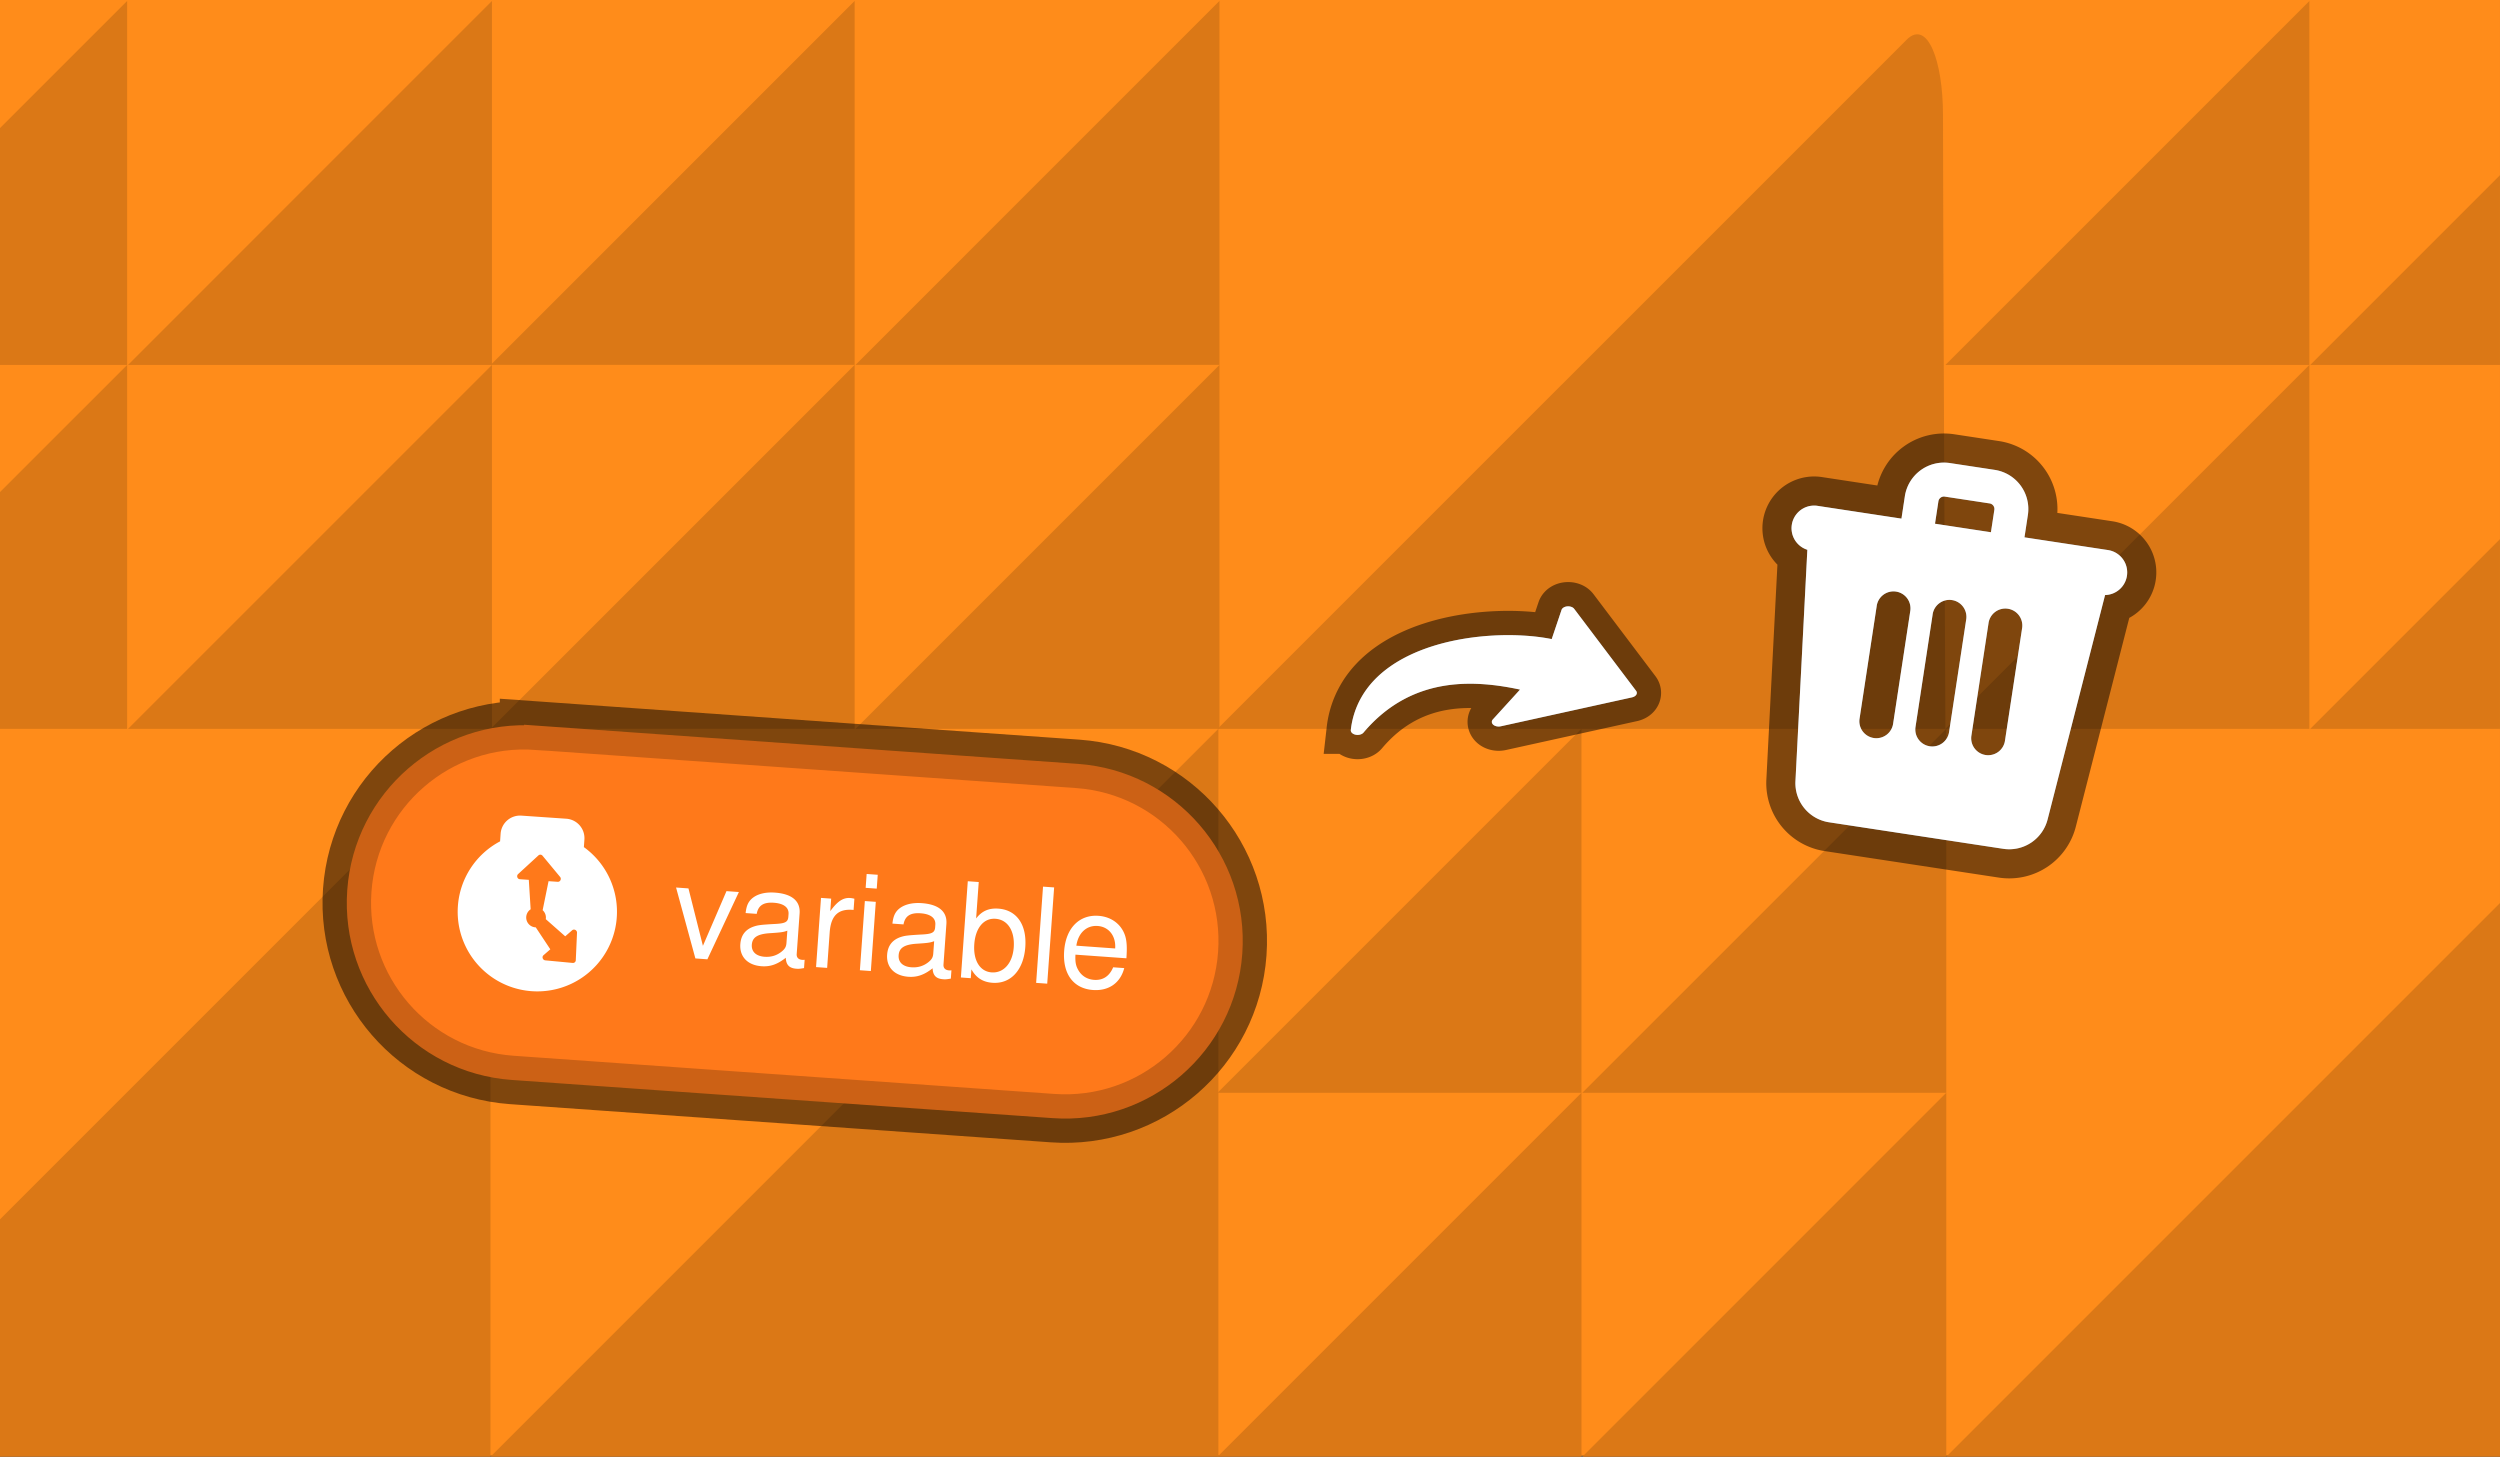 <svg xmlns="http://www.w3.org/2000/svg" width="257.579" height="150.09" viewBox="0 0 257.579 150.09"><rect x="0" y="0" width="257.579" height="150.09" fill="#333333" stroke="none"/><g stroke-miterlimit="10"><path d="M0 149.99V0h257.578v149.99z" fill="#ff8c1a"/><path d="m50.534 150.09 74.997-74.999v74.998z" fill="#db7816"/><path d="m125.441 75.093 70.996-70.994c2.156-2.156 3.752 2.176 3.752 7.744 0 12.76.25 63.25.25 63.25zm75.088 74.997 57.05-57.051v57.05zM50.534 75.093v74.997H.001v-24.463zM163.03 150.09l37.498-37.5v37.5zm0-37.499 37.497-37.498v37.498zm-37.589 37.499 37.5-37.5v37.5zM88.145 37.595l37.498-37.5v37.5zm112.294.006 37.499-37.5v37.5z" fill="#db7816"/><path d="m125.441 112.591 37.5-37.498v37.498zm74.998-37.492 37.499-37.498v37.498zm-112.294-.006 37.498-37.498v37.498zM50.558 37.595 88.056.095v37.5zm0 37.498 37.498-37.498v37.498zm187.469-37.492 19.551-19.553V37.6zm0 37.498 19.551-19.552v19.552z" fill="#db7816"/><path d="M13.188 37.601 50.685.101v37.5zm-.089 0v37.497h-13.1V50.699zm.089 37.498 37.497-37.498v37.498zM13.099.102v37.499h-13.1v-24.4z" fill="#db7816"/><g fill="#fff"><path d="M156.61 71.05c-2.261-.485-4.897-.822-7.542-.435-2.959.432-5.98 1.78-8.585 4.867-.168.2-.523.289-.842.212s-.513-.297-.46-.525a8.7 8.7 0 0 1 1.04-3.245c1.46-2.626 4.193-4.319 7.284-5.316 3.062-.987 6.477-1.287 9.345-1.13 1.1.06 2.125.186 3.024.368l1.012-3.003c.066-.196.304-.343.595-.368.293-.025.577.077.71.256l6.376 8.442c.178.235.042.523-.303.644l-.105.032-13.534 2.984c-.281.062-.588-.002-.77-.16-.181-.158-.2-.377-.046-.548z" stroke-opacity=".502" stroke="#000" stroke-width="5"/><path d="M156.609 71.05c-2.26-.485-4.897-.822-7.54-.435-2.96.432-5.98 1.78-8.586 4.867-.168.2-.523.289-.842.212s-.513-.297-.46-.525a8.7 8.7 0 0 1 1.04-3.245c1.46-2.626 4.193-4.319 7.284-5.316 3.062-.987 6.477-1.287 9.345-1.13 1.1.06 2.125.186 3.024.368l1.012-3.003c.066-.196.304-.343.596-.368s.576.077.71.256l6.375 8.442c.178.235.042.523-.303.644l-.105.032-13.534 2.984c-.281.062-.588-.002-.77-.16-.181-.158-.2-.377-.046-.548z"/></g><g fill="#fff" stroke-linejoin="round"><path d="m188.331 52.87 27.657 4.21a1.75 1.75 0 0 1 1.43 2.162l-6.451 25.192a4.08 4.08 0 0 1-4.566 3.021l-17.954-2.733a4.08 4.08 0 0 1-3.46-4.243l1.336-25.97a1.75 1.75 0 0 1 2.008-1.639zm12.488 22.534 1.753-11.523a1.749 1.749 0 1 0-3.456-.526l-1.755 11.523a1.749 1.749 0 1 0 3.458.526zm5.761.878 1.755-11.524a1.749 1.749 0 1 0-3.457-.526l-1.755 11.523a1.749 1.749 0 1 0 3.457.527zm-11.523-1.755 1.753-11.522a1.749 1.749 0 1 0-3.456-.527L191.6 74.001a1.749 1.749 0 1 0 3.457.526zm-8.14-20.104 29.96 4.56zm.35-2.304 29.962 4.56a2.332 2.332 0 0 1-.703 4.61l-29.96-4.561a2.331 2.331 0 1 1 .701-4.61zm17.773 3.295.44-2.88a.58.58 0 0 0-.489-.665l-4.61-.702a.58.58 0 0 0-.664.489l-.439 2.88zm-4.133-7.704 4.61.701a4.08 4.08 0 0 1 3.419 4.648l-.965 6.338-12.675-1.93.964-6.338a4.08 4.08 0 0 1 4.647-3.419z" stroke-opacity=".502" stroke="#000" stroke-width="6"/><path d="m188.331 52.87 27.657 4.21a1.75 1.75 0 0 1 1.43 2.162l-6.451 25.192a4.08 4.08 0 0 1-4.566 3.021l-17.954-2.733a4.08 4.08 0 0 1-3.46-4.243l1.336-25.97a1.75 1.75 0 0 1 2.008-1.639m12.488 22.534 1.753-11.523a1.749 1.749 0 1 0-3.456-.526l-1.755 11.523a1.749 1.749 0 1 0 3.458.526m5.761.878 1.755-11.524a1.749 1.749 0 1 0-3.457-.526l-1.755 11.523a1.749 1.749 0 1 0 3.457.527m-11.523-1.755 1.753-11.522a1.749 1.749 0 1 0-3.456-.527L191.6 74.001a1.749 1.749 0 1 0 3.457.526m-8.14-20.104 29.96 4.56zm.35-2.304 29.962 4.56a2.332 2.332 0 0 1-.703 4.61l-29.96-4.561a2.331 2.331 0 1 1 .701-4.61m17.773 3.296.44-2.88a.58.58 0 0 0-.489-.665l-4.61-.702a.58.58 0 0 0-.664.489l-.439 2.88zm-4.133-7.704 4.61.701a4.08 4.08 0 0 1 3.419 4.648l-.965 6.337-12.675-1.93.964-6.337a4.08 4.08 0 0 1 4.647-3.419"/></g><path d="m55.247 76.013 55.718 3.936c9.39.674 16.457 8.832 15.783 18.223-.673 9.391-8.832 16.457-18.223 15.783l-55.718-3.934c-9.39-.674-16.457-8.832-15.783-18.223.673-9.391 8.832-16.458 18.223-15.784z" fill="#ff791a" stroke-opacity=".502" stroke="#000" stroke-width="7.5"/><path d="m55.247 76.013 55.718 3.936c9.39.674 16.457 8.832 15.783 18.223-.673 9.391-8.832 16.457-18.223 15.783l-55.718-3.934c-9.39-.674-16.457-8.832-15.783-18.223.673-9.391 8.832-16.458 18.223-15.784z" fill="#ff791a" stroke="#cc6115" stroke-width="2.5"/><path d="m71.646 98.749-1.991-7.307 1.278.092 1.49 5.917 2.428-5.637 1.278.092-3.246 6.933zm11.195.994c-.388.069-.54.085-.785.067-.734-.053-1.065-.39-1.094-1.132-.856.678-1.598.94-2.497.875-1.441-.104-2.28-.984-2.188-2.277.067-.924.533-1.52 1.388-1.814.448-.146.697-.183 2.316-.272.934-.055 1.192-.214 1.24-.703l.022-.3c.049-.68-.482-1.1-1.515-1.175-1.061-.076-1.606.282-1.764 1.145l-1.143-.082c.079-.705.244-1.104.597-1.447.526-.495 1.378-.736 2.426-.66 1.754.125 2.63.872 2.54 2.137l-.3 4.19c-.026.353.177.573.571.601.069.005.123.009.247-.01zm-1.72-3.856c-.393.15-.629.188-1.85.264-1.238.09-1.754.435-1.809 1.183-.051.721.436 1.18 1.32 1.244.667.047 1.24-.13 1.732-.519.363-.288.488-.512.516-.893zm4.516-3.3-.092 1.294c.73-1.014 1.318-1.41 2.052-1.358.137.01.244.032.432.073l-.082 1.156c-1.561-.153-2.324.558-2.46 2.271l-.265 3.7-1.143-.082.51-7.129zm4.087 7.459-1.129-.081.511-7.128 1.129.08zm.608-8.489-1.142-.081.102-1.429 1.143.082zm7.634 9.271c-.387.068-.539.085-.783.067-.734-.053-1.066-.39-1.095-1.131-.855.677-1.598.938-2.496.874-1.442-.104-2.281-.984-2.189-2.276.066-.926.533-1.521 1.388-1.816.448-.145.697-.182 2.317-.271.933-.055 1.19-.215 1.24-.704l.021-.298c.049-.681-.482-1.102-1.515-1.176-1.061-.076-1.607.281-1.764 1.145l-1.143-.082c.079-.706.244-1.104.596-1.448.528-.495 1.38-.734 2.426-.66 1.755.126 2.632.873 2.54 2.138l-.3 4.19c-.025.353.178.573.573.6.067.005.122.01.246-.009zm-1.719-3.856c-.393.15-.628.189-1.85.264-1.238.089-1.755.435-1.808 1.183-.052.72.434 1.18 1.319 1.243.666.048 1.24-.13 1.733-.518.361-.289.487-.512.514-.893zm4.594-6.096-.27 3.754c.589-.765 1.309-1.082 2.288-1.012 1.89.135 2.944 1.647 2.779 3.96-.17 2.367-1.504 3.816-3.382 3.68-.992-.07-1.685-.516-2.17-1.385l-.065.912-1.02-.074.711-9.916zm1.724 3.788c-1.21-.087-2.064.946-2.183 2.618-.12 1.673.577 2.817 1.787 2.905 1.238.088 2.16-.954 2.277-2.572.122-1.7-.615-2.861-1.88-2.951m5.33 6.685-1.142-.082.71-9.916 1.144.082zm2.909-2.99c-.037.707.029 1.123.271 1.55.338.626.926.996 1.648 1.048.912.065 1.586-.379 1.966-1.295l1.142.082c-.396 1.53-1.592 2.374-3.224 2.257-2.013-.144-3.136-1.66-2.967-4.014s1.557-3.77 3.542-3.628c1.334.095 2.371.88 2.75 2.083.165.546.2 1.204.123 2.292zm4.092-.637c.092-1.278-.646-2.234-1.802-2.317-1.143-.082-2.007.717-2.197 2.03zm-67.722-4.345a8.2 8.2 0 0 1 4.35-6.692l.054-.784a2.01 2.01 0 0 1 2.141-1.866l4.627.319a2.01 2.01 0 0 1 1.866 2.142l-.055.784a8.206 8.206 0 1 1-12.983 6.097m10.289-2.523c.259.018.413-.301.244-.503l-1.816-2.191a.29.29 0 0 0-.413-.029l-2.092 1.922c-.196.177-.091.516.173.534l.924.063.19 3.036a1.014 1.014 0 0 0 .527 1.861l1.498 2.261-.7.609c-.197.173-.078.506.185.53l2.83.267a.29.29 0 0 0 .31-.27l.126-2.842c.013-.264-.304-.425-.499-.255l-.715.623-2.004-1.769a1.01 1.01 0 0 0-.323-.922l.609-2.989z" fill="#fff"/></g></svg>
